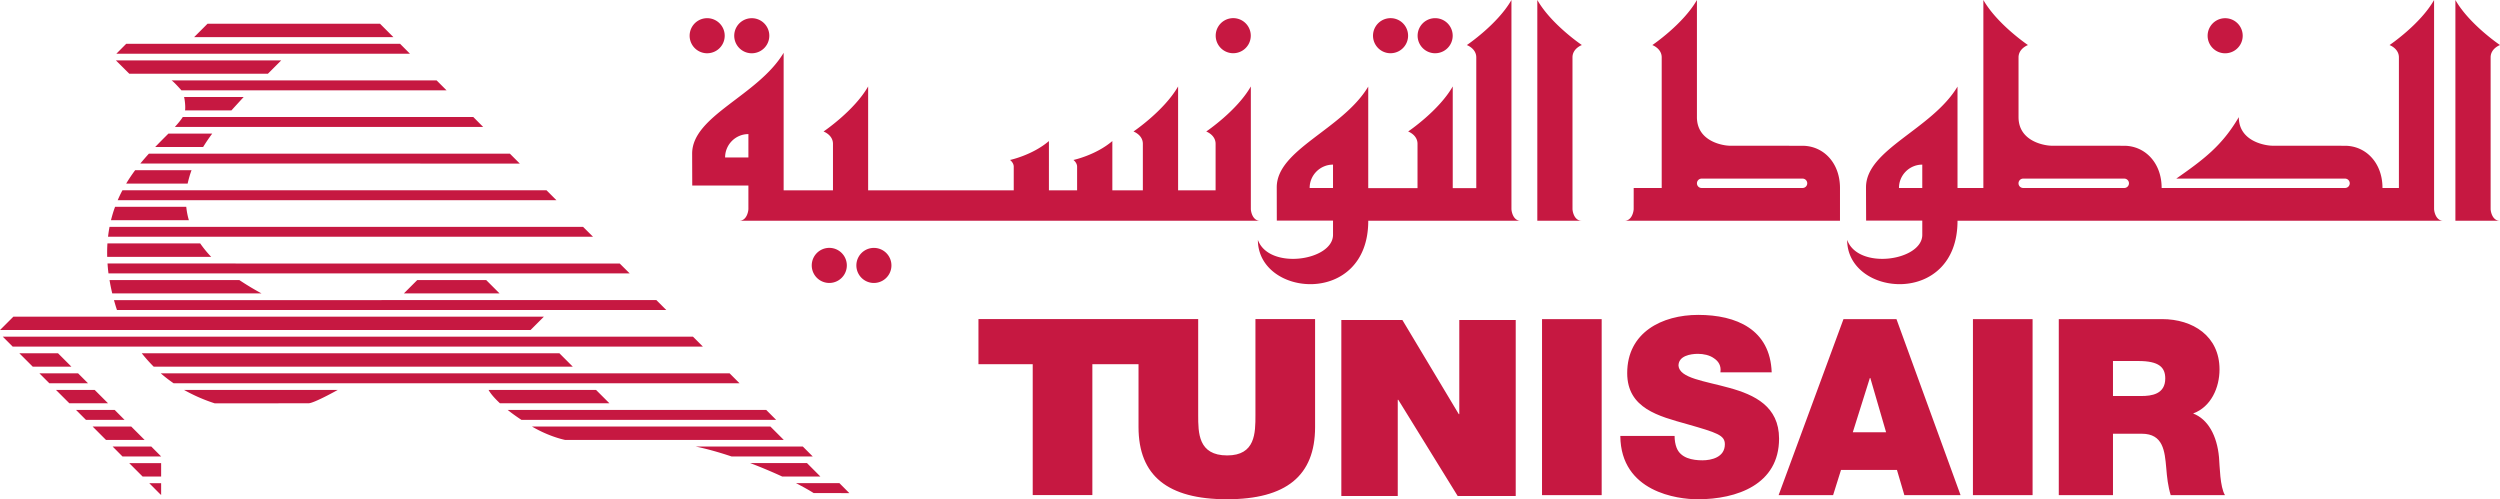 <svg xmlns="http://www.w3.org/2000/svg" width="176pt" height="46.867" viewBox="0 0 176 35.15"><defs><clipPath id="a"><path d="M68 22h89v13.148H68Zm0 0"/></clipPath></defs><path d="m27.695 2.613-.941-.941H14.609l-.941.941zM28.86 3.781l-.696-.699H8.887l-.696.7zM18.86 5.191l.94-.941H8.157l.946.941zM31.438 6.36l-.7-.7h-18.66c.176.106.695.7.695.7zM37.348 23.234l.941-.941H.941L0 23.234zM49.484 24.402l-.699-.699H.195l.7.7zM55.176 30.969l-.942-.942H37.45c1.235.73 2.324.942 2.324.942zM5.027 25.813l-.941-.942H1.363l.942.942zM7.605 28.39l-.94-.94H3.94l.942.94zM6.195 26.98l-.699-.699H2.773l.7.7zM8.77 29.559l-.696-.7H5.352l.699.7zM10.18 30.969l-.942-.942H6.52l.94.942zM11.348 32.137l-.696-.7H7.93l.695.7zM11.344 33.547v-.942H9.098l.941.942zM11.344 34.852v-.836h-.836l.695.699zM35.168 20.656l-.941-.941h-4.852l-.941.941zM12.309 8.938c.226-.25.421-.481.558-.7H33.32l.696.7zM10.484 10.816c-.203.22-.402.454-.605.696l26.715.004-.7-.7zM8.285 14.094c.106-.242.215-.477.336-.7h29.852l.699.7zM7.71 15.973a10 10 0 0 0-.105.695H41.75l-.7-.695zM7.57 18.55c.016.227.035.458.067.696h36.691l-.7-.695zM8.234 21.824a14 14 0 0 1-.21-.695l38.183-.004.7.7zM17.156 6.828c-.254.277-.547.594-.86.942h-3.269c.043-.22-.02-.793-.07-.942zM14.941 9.406q-.337.45-.64.942h-3.375c.328-.34.644-.657.93-.942zM13.21 12.926c.071-.32.161-.637.274-.942l-3.968-.004c-.22.297-.434.61-.633.946zM13.113 14.559c.032.312.09.629.184.945H7.812c.083-.328.176-.645.29-.945zM14.867 18.082a8 8 0 0 1-.773-.945H7.563q-.029.457-.016.945zM16.848 19.715c.472.316.988.629 1.562.941H7.902q-.116-.48-.191-.941zM10.82 25.813a11 11 0 0 1-.84-.942h29.403l.941.942zM12.219 26.98a10 10 0 0 1-.903-.699h40.047l.7.7zM15.117 28.395a11.7 11.7 0 0 1-2.164-.946h10.828s-1.676.942-2.062.942zM35.195 28.39c-.37-.347-.656-.671-.8-.94h7.566l.941.94zM36.71 29.559c-.343-.227-.675-.461-.968-.7h18.2l.699.7zM51.508 32.137c-.887-.297-1.75-.54-2.528-.7h7.54l.699.7zM52.816 32.602c.786.3 1.547.62 2.25.945h2.688l-.941-.945zM56.035 34.012c.477.246.899.48 1.246.699l2.512.004-.7-.703zM86.82 3.746a1.234 1.234 0 1 0 0-2.469 1.234 1.234 0 0 0 0 2.47m11.075 0a1.234 1.234 0 1 0 0-2.469 1.234 1.234 0 0 0 0 2.47m3.14 0a1.234 1.234 0 1 0 0-2.469 1.234 1.234 0 0 0 0 2.47m-51.25 0a1.234 1.234 0 1 0 0-2.469 1.234 1.234 0 0 0 0 2.47m3.14 0a1.234 1.234 0 1 0 0-2.469 1.234 1.234 0 0 0 0 2.47m103.727 0a1.234 1.234 0 1 0 0-2.469 1.234 1.234 0 0 0 0 2.47m18.688 3.54V4.038c0-.629.66-.867.66-.867S173.84 1.715 172.86 0v15.539h3.12c-.527 0-.64-.672-.64-.828Zm-64.637 0V4.038c0-.629.66-.867.66-.867s-2.16-1.457-3.136-3.172v15.539h3.117c-.528 0-.64-.672-.64-.828ZM52.688 9.44c-.907 0-1.641.739-1.641 1.645h1.64Zm41.156 2.149c-.906 0-1.645.738-1.645 1.644h1.645Zm-3.957 3.941-.004-2.344c0-2.664 4.633-4.074 6.441-7.09v7.15h3.469v-3.122c0-.629-.66-.867-.66-.867s2.16-1.457 3.14-3.172v7.16h1.657V4.04c0-.629-.664-.867-.664-.867s2.16-1.457 3.14-3.172v14.71c0 .157.114.83.64.83H96.325v.007c0 6.055-7.77 5.375-7.77 1.336v.004c.778 2.144 5.29 1.472 5.29-.356v-1Zm-31.508 4.39a1.235 1.235 0 1 0 .006-2.47 1.235 1.235 0 0 0-.006 2.47m3.144 0a1.234 1.234 0 1 0 0-2.468 1.234 1.234 0 0 0 0 2.469m73.805-8.331c-.906 0-1.64.738-1.64 1.644h1.64Zm-8.43 1.644a.33.33 0 0 0 .332-.332.33.33 0 0 0-.332-.328h-7.105a.33.33 0 0 0-.328.328c0 .184.144.332.328.332Zm-11.886 0h1.972V4.04c0-.629-.66-.867-.66-.867s2.156-1.457 3.14-3.172v8.246c0 1.754 1.911 2.012 2.313 2.012l5.114.004c1.46 0 2.644 1.183 2.644 2.972v2.305h-15.164c.524 0 .64-.672.64-.828Zm34.531 0h.012a.33.33 0 0 0-.012-.66h-7.106a.33.33 0 0 0-.008.66h.008Zm-11.734 0h1.82V0c.98 1.715 3.14 3.172 3.14 3.172s-.664.238-.664.867v4.207c0 1.754 1.915 2.012 2.317 2.012l5.113.004c1.457 0 2.645 1.183 2.645 2.972h12.91a.33.33 0 0 0 .332-.332.33.33 0 0 0-.332-.328h-11.88c1.966-1.375 3.224-2.324 4.403-4.328 0 1.754 1.95 2.012 2.356 2.012l5.113.004c1.457 0 2.645 1.183 2.645 2.972h1.156V4.04c0-.629-.66-.867-.66-.867s2.16-1.457 3.136-3.172v14.71c0 .157.118.83.645.83h-34.195v.007c0 6.055-7.77 5.375-7.77 1.336v.004c.777 2.144 5.29 1.472 5.29-.356v-1h-3.954s-.008-1.976-.008-2.344c0-2.664 4.633-4.074 6.442-7.09zm-76.692.164V6.086c-.98 1.715-3.14 3.172-3.14 3.172s.664.238.664.867v3.273h-3.473v-9.68c-1.809 3.02-6.441 4.43-6.441 7.095 0 .367.007 2.25.007 2.25h3.953v1.648c0 .156-.113.828-.64.828h36.652c-.527 0-.64-.672-.64-.828V6.086c-.98 1.715-3.141 3.172-3.141 3.172s.66.238.66.867v3.273h-2.64V6.086c-.985 1.715-3.141 3.172-3.141 3.172s.66.238.66.867v3.273h-2.148V9.93c-1.157.992-2.739 1.332-2.739 1.332s.258.187.258.472v1.664h-1.984V9.93c-1.156.992-2.739 1.332-2.739 1.332s.262.187.262.472v1.664z" style="stroke:none;fill-rule:evenodd;fill:#c61841;fill-opacity:1"/><g clip-path="url(#a)"><path d="M94.43 22.527h4.297l3.972 6.63h.035v-6.63h3.973v12.391h-4.086l-4.18-6.77h-.039v6.77H94.43Zm14.129-.062h4.199v12.39h-4.2Zm9.332 8.226c0 .309.05.586.136.817.278.742 1.114.898 1.825.898.625 0 1.578-.207 1.578-1.129 0-.64-.54-.812-2.672-1.422-1.961-.554-4.203-1.09-4.203-3.59 0-2.863 2.449-4.097 5-4.097 2.687 0 5.066 1.023 5.172 4.043h-3.61c.07-.469-.14-.781-.453-.988-.312-.227-.746-.313-1.129-.313-.52 0-1.37.14-1.37.832.07.887 1.843 1.078 3.593 1.567 1.754.484 3.488 1.296 3.488 3.57 0 3.23-2.969 4.27-5.726 4.27-1.407 0-5.415-.5-5.45-4.458Zm14.89-.261-1.11-3.817h-.034l-1.2 3.817Zm-3-7.965h3.73l4.512 12.39h-3.957l-.52-1.77h-3.94l-.555 1.77h-3.836Zm9.114 0h4.199v12.39h-4.2Zm9.859 5.414h1.996c.71 0 1.684-.121 1.684-1.234 0-.782-.434-1.23-1.891-1.23h-1.79Zm-3.816-5.414h7.269c2.172 0 4.047 1.195 4.047 3.539 0 1.285-.594 2.64-1.86 3.105 1.043.399 1.684 1.547 1.825 3.09.05.61.066 2.082.418 2.656h-3.82c-.192-.625-.262-1.27-.313-1.91-.106-1.18-.207-2.41-1.719-2.41h-2.031v4.32h-3.816ZM72.703 25.64h-3.82v-3.176h15.469v6.75c0 1.265 0 2.848 2.043 2.848 1.988 0 1.988-1.583 1.988-2.848v-6.75h4.199v7.601c0 3.434-2.043 5.082-6.207 5.082-4.16 0-6.223-1.648-6.223-5.082v-4.425h-3.25v9.214h-4.199z" style="stroke:none;fill-rule:evenodd;fill:#c61841;fill-opacity:1"/></g></svg>